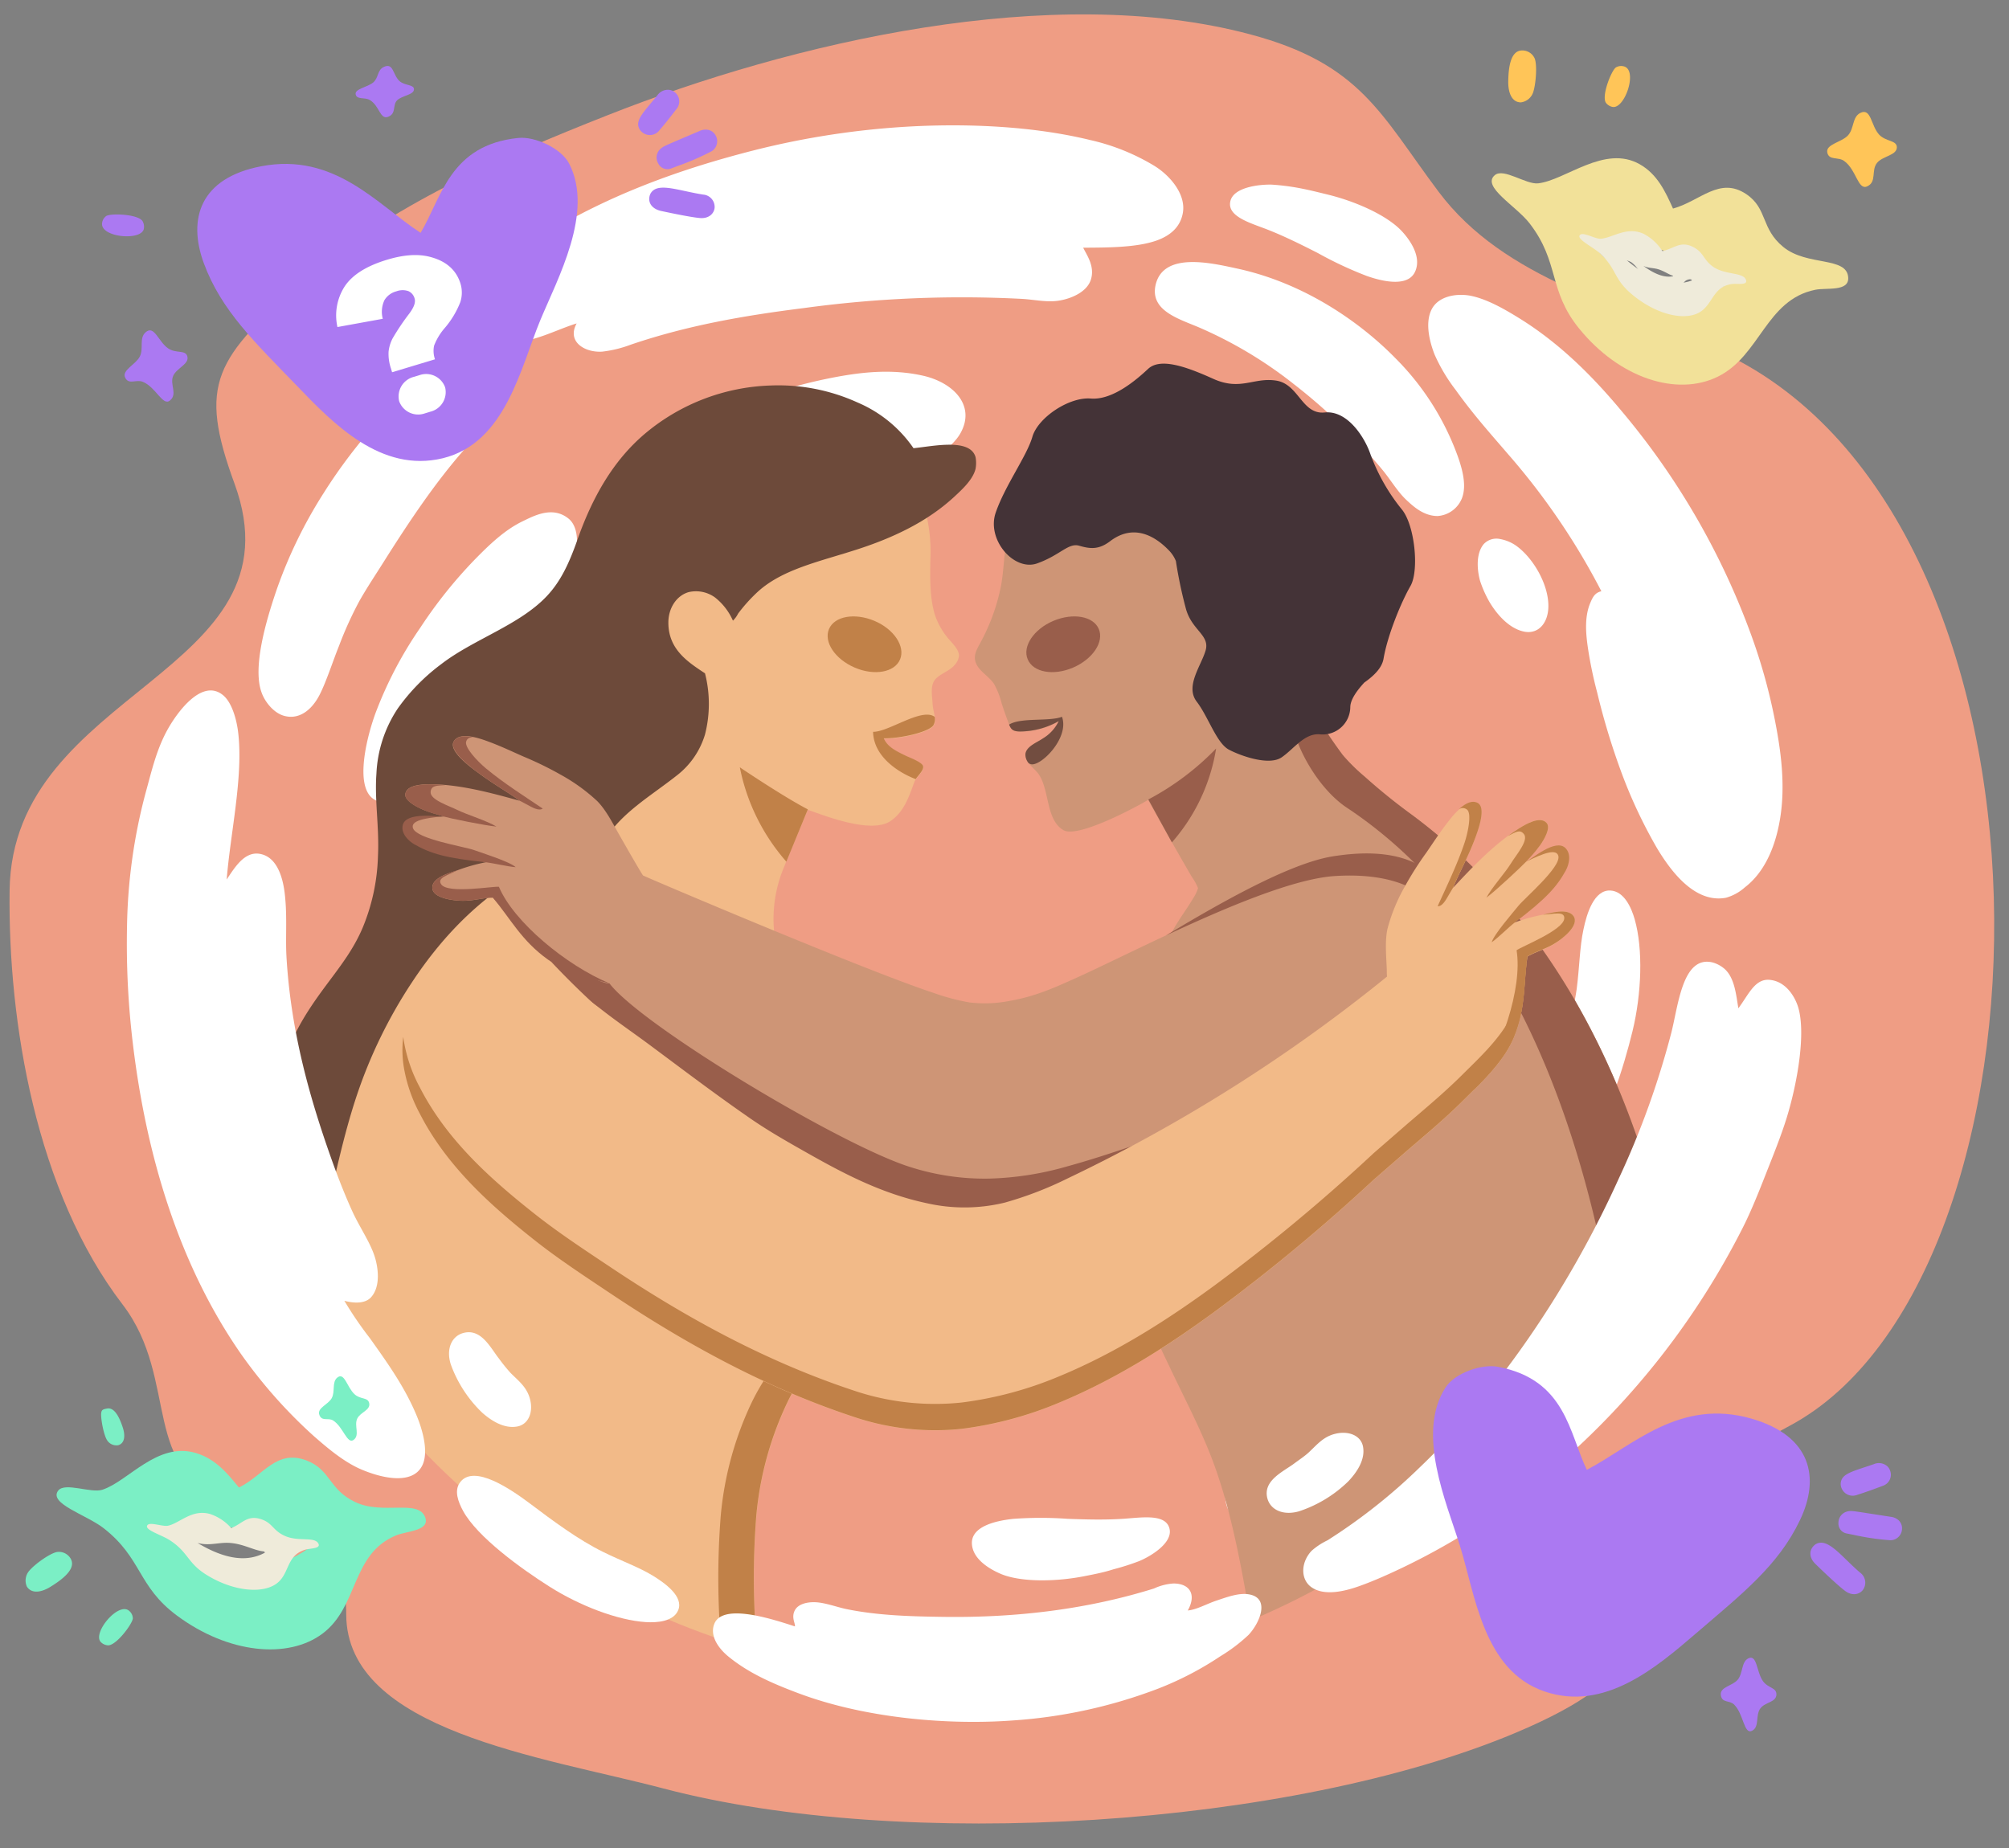 <svg xmlns="http://www.w3.org/2000/svg" xmlns:xlink="http://www.w3.org/1999/xlink" viewBox="0 0 487.43 448.44"><rect x="0" y="0" width="487.43" height="448.44" fill="#808080" stroke="none"/><defs><style>.cls-1{fill:none;}.cls-2{fill:#ef9d84;}.cls-10,.cls-11,.cls-12,.cls-13,.cls-14,.cls-18,.cls-2,.cls-3,.cls-5,.cls-8{fill-rule:evenodd;}.cls-17,.cls-3{fill:#fff;}.cls-4{clip-path:url(#clip-path);}.cls-5{fill:#ce9576;}.cls-6{fill:#995e4b;}.cls-7{fill:#724d40;}.cls-8{fill:#f2ba88;}.cls-9{fill:#c18148;}.cls-10{fill:#6d4a3a;}.cls-11,.cls-15{fill:#ab79f2;}.cls-12{fill:#f2e199;}.cls-13{fill:#ffc558;}.cls-14{fill:#7befc5;}.cls-16{fill:#443337;}.cls-18{fill:#efebda;}</style><clipPath id="clip-path"><ellipse class="cls-1" cx="233.06" cy="230.37" rx="179.52" ry="177.02"/></clipPath></defs><g id="OBJECTS"><path class="cls-2" d="M2.33,216.08c.63-49,71.46-52.42,54.58-98.69C48,93.07,52,87,74.14,67.71,94.51,50,121.09,38.35,147.31,28,192.07,10.29,255.2-4.5,303.34,8.34,330.21,15.5,335,27.8,349,46.48,365.13,68,392.72,73.73,418,85.6c86.76,40.84,83.17,224.69,16.16,260.41-20.09,10.71-19,17.13-24.53,26.59-14.14,24.36-8,33.6-42,47.92C313,443.45,219,449.27,161,434c-29.2-7.7-77-13.94-77-42.32,0-12.47-4.53,2.18-15.29-8.88-6.7-6.88-3.26-16.35-12.54-18.91-22.54-6.21-12.33-28.91-26.41-47.32C8.76,289.19,1.92,248.07,2.33,216.08Z"/><path class="cls-3" d="M322.08,47.2c6.63,1.61,14.32,4.94,18,8.86,1.77,1.89,5,6.15,3.23,9.91-1.6,3.44-7,2.65-11.68,1a91.65,91.65,0,0,1-11.88-5.56c-3.72-1.89-7.81-3.95-12-5.61s-10.13-3.19-9.23-7c.79-3.36,6.89-4.07,10-4a55.91,55.91,0,0,1,6.54.81C317.48,46.06,319.7,46.62,322.08,47.2Z"/><path class="cls-3" d="M263.12,382.47C256.43,383.8,248,384,243,382c-2.41-1-7.15-3.48-7.2-7.6,0-3.79,5.15-5.33,10.12-5.84a91.22,91.22,0,0,1,13.15,0c4.18.15,8.77.29,13.31,0s10.55-1.37,11.39,2.47c.73,3.37-4.48,6.58-7.34,7.77a57.47,57.47,0,0,1-6.26,2C267.78,381.57,265.53,382,263.12,382.47Z"/><path class="cls-3" d="M262.81,60.11c.8,1.7,2.93,4.52,1.84,7.81s-5.6,4.86-8.52,5.13c-2.63.25-5.4-.36-8.09-.52A283,283,0,0,0,195,74.76C180.29,76.61,166.66,79,153,83.65a28.84,28.84,0,0,1-6.92,1.68c-4.32.26-8.59-2.49-6.17-6.85-5.2,1.62-10.26,4.56-16.66,4.78-6,.2-11.28-2-10.76-8,.23-2.69,2.64-6.21,4.5-8.18,4.09-4.34,9.78-6.95,15.2-10.25,15.71-9.53,32.6-15.75,50.92-20.4a199,199,0,0,1,38-5.75c13.44-.7,29.25-.14,43.35,3.29A52.09,52.09,0,0,1,280,40.2c3.68,2.23,7.75,6.77,7,11.39-.65,3.89-3.6,5.76-6.26,6.73C275.75,60.14,268.29,60.06,262.81,60.11Z"/><path class="cls-3" d="M388.53,143.47A167.21,167.21,0,0,0,366,110.33c-4.42-5.14-8.62-9.83-12.83-15.72A41.82,41.82,0,0,1,348.05,86c-1.08-2.78-2.4-7.46-.74-10.85,1.59-3.24,5.87-4,9.29-3.42,4,.75,8.23,3.17,11.76,5.34,10.22,6.27,18.3,14.56,24.89,22.45A179.91,179.91,0,0,1,425,154.42a137.34,137.34,0,0,1,5.74,20.9c1.3,6.74,2.52,15.16,1.13,23.46-1.2,7.19-4,13.08-8.5,16.52a11.6,11.6,0,0,1-4.62,2.55c-7.79,1.45-13.68-7-16.7-12a119.08,119.08,0,0,1-8.58-18.2A171.34,171.34,0,0,1,387.5,168a100.17,100.17,0,0,1-2.17-10.34c-.54-3.59-1-7.83.53-11.4C386.5,144.72,387.05,143.83,388.53,143.47Z"/><path class="cls-3" d="M300.13,65.16c16.56,3.56,30.15,13.28,38.47,21.8a64.67,64.67,0,0,1,15.12,23.85c.92,2.62,2.26,6.93.95,10.17a6.87,6.87,0,0,1-5.87,4.24c-3.45,0-6-2.43-7.61-3.93-2.21-2.08-3.85-5-6-7.54a137.3,137.3,0,0,0-21.11-20.41,102.49,102.49,0,0,0-23.43-14c-5-2.09-11.72-4.11-10.25-10.3C282.34,61.05,293.93,63.82,300.13,65.16Z"/><path class="cls-3" d="M311.77,110.74c8.58,1.48,14.8,8.13,16.68,13.88a7.76,7.76,0,0,1-.2,6.09c-.93,1.72-3.57,2.78-5.79,2.77a18.37,18.37,0,0,1-5.82-1.35c-5.62-2.14-11-7.57-12.74-11.78-.63-1.56-1.45-4.79,0-7.27S308.8,110.23,311.77,110.74Z"/><path class="cls-3" d="M364,130.81a9.92,9.92,0,0,1,3.6,1.44c4.2,2.83,8.21,9.51,8.07,15.06-.1,3.94-2.44,6.52-5.66,6-4.09-.7-7.22-4.79-8.74-7.43a27.45,27.45,0,0,1-2.17-4.93c-.57-2-1.23-6.35.86-8.89A4.21,4.21,0,0,1,364,130.81Z"/><path class="cls-3" d="M181.39,120a81.14,81.14,0,0,1-10.89,3.87c-3.76,1-7.9,2.41-12.05,1.67-5.35-1-7.57-4.51-4.88-9.28,1.5-2.65,4.28-5.16,6.75-7.14,7.33-5.89,15.69-9.75,24.4-12.76a120.22,120.22,0,0,1,18.17-4.89c6.39-1.18,13.64-2,21.16-.28,7.35,1.7,12.76,7.29,8.94,14-2,3.53-7.27,6.68-10.46,8.48-7.74,4.38-16,6.92-25.21,8.78-3.88.79-10.25,2.28-14.14.12A2.67,2.67,0,0,1,181.39,120Z"/><path class="cls-3" d="M111.82,89.58s.1-.15.22-.13c4.71.82,7.49,4.9,6.73,9.83s-4,7.35-6.08,9.76c-6.94,7.87-13.25,17.25-19.36,26.93-2,3.19-4.13,6.35-6.08,9.77a89,89,0,0,0-5,11c-1.48,3.65-3.07,8.66-4.7,11.85-1.89,3.68-4.87,6-8.36,5.18-2.79-.63-5-3.58-5.75-5.8-2.07-5.8.71-16.3,3.85-25.35a112.4,112.4,0,0,1,11.14-22.82,127.17,127.17,0,0,1,13.7-18,90.79,90.79,0,0,1,7.58-7.46C103,91.58,107.31,89,111.82,89.58Z"/><path class="cls-3" d="M113.73,164.18c-5.5,7.46-9,17.94-14.81,25.84-1.69,2.3-4.24,5.19-7,4.45-6.32-1.66-3.25-14.7-.85-21.32a95.71,95.71,0,0,1,10.91-20.84,112.12,112.12,0,0,1,13.28-16.6c3.5-3.57,7.21-7.14,11.61-9.25,2.72-1.31,7.16-3.71,11-.67,2.59,2,2.78,7,.77,12.54-3.13,8.65-9.12,16.27-15,21.68C120.57,162.8,117.71,165.28,113.73,164.18Z"/><path class="cls-3" d="M333.78,268.25c4.51-8.07,6.69-18.91,11.43-27.46,1.39-2.49,3.55-5.67,6.42-5.28,6.48.87,5.08,14.19,3.54,21.06a95.37,95.37,0,0,1-8.19,22,111.72,111.72,0,0,1-11.09,18.1c-3,4-6.25,8-10.35,10.61-2.53,1.63-6.64,4.55-10.84,2-2.83-1.71-3.65-6.59-2.35-12.35,2-9,7-17.26,12.15-23.35C327.16,270.46,329.69,267.64,333.78,268.25Z"/><path class="cls-3" d="M390.67,216.09c3.43.14,5.18,4.29,5.95,7,2.06,7.24,1.68,18-.52,27.08-2.13,8.74-6.33,22.44-11.7,28.25-1.95,2.11-4.4,4.11-7.06,3.33-6.07-1.79-2.63-13.57-.8-19.08,2.48-7.48,5-15.64,6-22.67.7-5.38.71-10.08,1.64-14.44C385,221.57,386.78,215.94,390.67,216.09Z"/><path class="cls-3" d="M357.92,298c5.92.78,6.88,6.6,6.23,12.1a44.54,44.54,0,0,1-4.6,13.93A92.42,92.42,0,0,1,345,344.73c-7.79,8.59-16.7,16.91-26.59,22.37-3.38,1.87-6.77,4-10.32,4.41-5.9.75-10.71-3.26-10.83-8.42-.06-2.88,2.35-6.73,4.1-8.67a50,50,0,0,1,7.34-6c7.75-5.77,14.21-10.58,20.91-19.38,4.05-5.31,7.49-11.45,11.59-17.65,3.7-5.59,8.83-12.06,13.75-13.29A11,11,0,0,1,357.92,298Z"/><g class="cls-4"><path class="cls-5" d="M412.3,400.66H304.69c-3-17.66-5.63-34.48-11.48-48.79-2.9-7.11-6.44-13.78-9.62-20.57a174,174,0,0,1-8.76-21.41,114.77,114.77,0,0,1-4.94-25.19,87.69,87.69,0,0,1,2.22-27.38A121.54,121.54,0,0,1,285,225c1.29-2.24,3.05-4.58,4.44-6.94a9.62,9.62,0,0,0,1.23-2.55,12.63,12.63,0,0,0-1.48-2.68c-3.65-6.28-7.28-12.66-10.61-18.74-2.83,1.71-17.08,9.37-20.55,7.36-4.61-2.67-3.19-10.69-6.6-14.29-1.07-1.14-2.74-2.45-2.59-4.14.17-1.88,2.85-2.82,4.2-3.77a9.85,9.85,0,0,0,3.88-4.23,19.27,19.27,0,0,1-9.31,2.52c-1.95,0-2.3-.57-2.84-1.94s-1.16-3.11-1.73-4.87a19.71,19.71,0,0,0-1.85-4.75c-1.3-2-4-3.24-4.57-5.6-.44-1.86.78-3.42,1.61-5.11a48.28,48.28,0,0,0,4.69-13.38c.6-3.57.71-7.16,1.23-10.71a44.32,44.32,0,0,1,2.34-9.73,23.87,23.87,0,0,1,11.61-12.53,38.69,38.69,0,0,1,20-3.78,35.37,35.37,0,0,1,18,6.21c9.72,6.56,15.66,16.76,18,30.18a66.8,66.8,0,0,1,.12,19.46c-.11.83-.6,2.37-.37,2.92a53,53,0,0,0,3.7,6.7,125.43,125.43,0,0,0,8.27,12.65,46,46,0,0,0,5.31,5.23,143.78,143.78,0,0,0,11.6,9.37C419.11,254.79,412.69,372.48,412.3,400.66Z"/><path class="cls-6" d="M342.7,197.82a143.78,143.78,0,0,1-11.6-9.37,46,46,0,0,1-5.31-5.23,125.43,125.43,0,0,1-8.27-12.65c-1.3-2.18-2.73-9-3.7-6.7-4.23,10.06,4.17,26.3,12.95,32.12,79.51,52.69,69.57,204.07,69.46,204.67H412.3C412.69,372.48,419.11,254.79,342.7,197.82Z"/><path class="cls-6" d="M278.61,194l5.72,10.41a45.33,45.33,0,0,0,10.73-22.78A64.85,64.85,0,0,1,278.61,194Z"/><path class="cls-6" d="M249.35,160c1.31,3.15,6.23,4.05,11,2s7.56-6.22,6.25-9.35-6.23-4-11-2S248,156.87,249.35,160Z"/><path class="cls-7" d="M257.66,173.93c-3,1.21-10,.11-12.83,1.9.48,1.18.92,1.67,2.73,1.67a19.27,19.27,0,0,0,9.31-2.52,9.85,9.85,0,0,1-3.88,4.23c-1.35.95-4,1.89-4.2,3.77a3.25,3.25,0,0,0,.8,2.23,2.67,2.67,0,0,0,.42.2C252.3,186.26,259.56,179.13,257.66,173.93Z"/><path class="cls-8" d="M183.75,400.66H73.68a421,421,0,0,1-1-65.1,281.87,281.87,0,0,1,10.12-58c10-35.47,25.56-65.84,63.18-73.86,4.5-8.54,8.56-17.52,13-26.16a7.74,7.74,0,0,0-1.61-2.07,38,38,0,0,1-8.14-18.25,55.39,55.39,0,0,1,2.22-26.4c5-14.8,14.54-26.7,27.89-32.61,7.29-3.23,17.06-4.2,25.17-.85a31.18,31.18,0,0,1,15.67,14.6,65.85,65.85,0,0,1,4.07,11,39.57,39.57,0,0,1,1.48,12.9c-.1,5.46-.08,9.82,1.24,13.75a18.15,18.15,0,0,0,2.71,4.86c1,1.28,3,3,3,4.63a3.88,3.88,0,0,1-1.11,2.31c-1.17,1.44-3.65,2.13-4.77,3.59s-.63,4-.54,5.66c.11,2.16,1.17,4.17.18,5.49-1.24,1.67-8,3.16-12,3.09.9,2.07,2.9,3.09,5.54,4.33.95.45,3.81,1.59,4,2.44.24,1.15-1.76,2.71-2.13,3.73-1.38,3.78-2.5,7.16-5.66,9.41-4.67,3.34-16-1.18-20.22-2.66,0,0-4.92,11.79-5.66,13.71a32.44,32.44,0,0,0-2.59,14.48,29.08,29.08,0,0,0,1.36,7.3,84.24,84.24,0,0,0,8.26,17.77c2.12,3.46,4.27,7.18,6.67,10.71s5,6.75,7.28,10.09a35.6,35.6,0,0,1,5.8,11.56,34.09,34.09,0,0,1,0,15.34c-4,18.58-18.89,27.81-26.16,43.19a80.75,80.75,0,0,0-7.41,27.26A190.06,190.06,0,0,0,183.75,400.66Z"/><path class="cls-9" d="M190.91,340.55c2.86-6.06,6.91-11.16,11-16.26a22.8,22.8,0,0,1-4-3.14c-.41-.4-.79-.81-1.16-1.24-5.17,6.65-10.8,12.86-14.48,20.64a80.75,80.75,0,0,0-7.4,27.26,191,191,0,0,0,.24,32.85h8.63a190.06,190.06,0,0,1-.25-32.85A80.75,80.75,0,0,1,190.91,340.55Z"/><path class="cls-10" d="M221.64,108.76c4.78-.47,13.75-2.51,15.06,2.19a8,8,0,0,1,0,2.79c-.63,2.62-3.22,5-5.19,6.82-6.25,5.78-14.22,9.72-23.2,12.65-9.54,3.12-18.95,4.94-25.05,10.95a38.79,38.79,0,0,0-4.19,4.75,6.4,6.4,0,0,1-1.24,1.7,14.77,14.77,0,0,0-4.31-5.6,7.86,7.86,0,0,0-6.42-1.33c-3,.85-4.95,3.93-4.94,7.42,0,6.59,4.91,9.64,8.89,12.29a30,30,0,0,1,0,14.84,19.7,19.7,0,0,1-6.91,10c-6.32,5-13.72,9.17-17.65,16.06a50.76,50.76,0,0,0-15.05,5.23c-13.49,6.69-23.6,16.85-31.59,29A116.89,116.89,0,0,0,86.64,265.6c-3.36,10-5.57,20.84-8.14,32-.22.41-.51-.16-.62-.24-1.64-1.3-2.73-3.44-3.95-5.36a50.37,50.37,0,0,1-3.7-6.81,38.67,38.67,0,0,1-3.08-17.65c.8-12.86,6.66-21.36,12.71-29.44,3.14-4.2,6.08-8.11,8.14-13a48.76,48.76,0,0,0,3.7-17.28c.35-7.06-.85-13.66-.37-20.08a31,31,0,0,1,5.18-15.82A48.22,48.22,0,0,1,107,161.2c7.85-6.08,19-9.47,25.67-16.55,3.36-3.56,5.4-7.93,7.41-13.63,3.6-10.25,8.64-19.22,16.41-25.79a49.8,49.8,0,0,1,30.6-11.69,46.4,46.4,0,0,1,21,4.14A31.31,31.31,0,0,1,221.64,108.76Z"/><path class="cls-9" d="M196,196.4l-5.21,12.69A49.11,49.11,0,0,1,179.5,186.2S190.08,193.34,196,196.4Z"/><path class="cls-9" d="M218.38,160c-1.3,3.15-6.22,4.05-11,2s-7.57-6.22-6.25-9.35,6.23-4,11-2S219.69,156.87,218.38,160Z"/><path class="cls-9" d="M211.83,177.58c.12,6.09,6.26,9.94,10.34,11.48.68-1,2-2.2,1.79-3.14s-3.05-2-4-2.44c-2.63-1.25-4.64-2.26-5.54-4.33,4,.07,10.69-1.44,12-3.09a3,3,0,0,0,.36-2.11C223.63,171.63,215.59,177.66,211.83,177.58Z"/><path class="cls-5" d="M351,229a15.92,15.92,0,0,0-8.39-13.38c-4.7-2.46-10.95-3.48-18.63-3.05-15.89.91-48.5,18.27-62.81,24.7-5.39,2.43-10,4.53-16.17,5.6a31.23,31.23,0,0,1-9.87.37,53.71,53.71,0,0,1-8.64-2.31C210,235.53,156,212.55,156,212.43c-1-1.51-4.92-8.41-5.59-9.57-1.65-2.88-3.29-6.21-5.48-8.44a44.17,44.17,0,0,0-9-6.49,82.27,82.27,0,0,0-8.79-4.29c-2.6-1.13-5.47-2.53-8.75-3.73-2.41-.89-6.92-2.38-8.3,0s4.23,6.39,6.73,8.2c3.2,2.33,6.91,4.45,9.26,6.2-6.19-1.7-14.13-3.93-21.32-4-1.87,0-6,0-6.41,2.32-.3,1.63,2.78,3.19,4.25,3.82,2,.84,3.48,1.12,5.06,1.67-1.59.15-9.25-.7-9.67,2.16-.31,2.17,2.37,2.9,4,3.57,4.79,2,10.93,3.79,15.48,5.27.14.08.28,0,.43.11a42.53,42.53,0,0,0-6.88,1.94c-1.66.57-6,1.67-6.13,4.09-.16,2.71,5.1,3.26,7,3.32,2.93.09,5.17-.73,7.67-.75,4.38,5.13,25.85,27.05,31.69,32.11A212.15,212.15,0,0,0,177,269.13c13.74,8.58,27.67,16,44.3,21.17a59.7,59.7,0,0,0,19.13,2.8,74.57,74.57,0,0,0,18.88-3.05c5.6-1.52,11-3.3,16.66-5.23,16.37-5.54,32-11.9,45.66-19.95,9.21-5.44,17.63-11.26,23.93-19.59C348.8,241,351.4,236.27,351,229Z"/><path class="cls-6" d="M342.57,215.59A15.92,15.92,0,0,1,351,229a23.53,23.53,0,0,1,0,3.58,21.32,21.32,0,0,0,.93-11.2,16,16,0,0,0-9.76-12.46c-4.93-2-11.25-2.34-18.85-1.11-10.14,1.63-26.49,10.79-40.45,19.2,14.52-6.78,31.14-13.86,41.15-14.44C331.62,212.11,337.87,213.13,342.57,215.59Z"/><path class="cls-6" d="M100.57,204.91c-1.49-.85-3.34-2.68-2.85-4.7.8-3.27,8.34-2,9.93-2.11-5,.4-8,1.14-7.46,2.84.84,2.67,12.41,4.48,14.74,5.31,1.72.62,8.86,2.87,10.19,4.18-2-.15-5.5-1-7.35-1.21C108.18,208.25,104.47,207.11,100.57,204.91Z"/><path class="cls-6" d="M104.48,192.12c-.22,1.93,4.28,3.34,6.56,4.46s7.23,2.63,9.41,4c-3-.29-11.27-2-12.8-2.44s-3.08-.83-5.06-1.67c-1.47-.63-4.55-2.19-4.25-3.82.41-2.3,4.54-2.33,6.41-2.32,1.09,0,2.2.08,3.31.18C105.83,190.67,104.66,190.6,104.48,192.12Z"/><path class="cls-6" d="M107.05,214.6c1.65,2.37,12.7.39,14,.59,3.58,8.52,16.32,19.07,26.85,23.44-5.12-1.22-10.71-2.74-15-5.81-6.44-4.61-9-9.88-13.33-15-2.5,0-4.74.84-7.67.75-1.93-.06-7.19-.61-7-3.32.15-2.42,4.47-3.52,6.13-4.09C108.73,212.37,105.94,213,107.05,214.6Z"/><path class="cls-6" d="M113.09,180c-.37,1.39,2.68,4.69,4.85,6.49,4.27,3.56,9.83,7.08,13.74,9.72-1,.7-2.69-.37-4-1.07l-1.58-.83c-2.35-1.75-6.06-3.87-9.26-6.2-2.5-1.81-8.06-5.93-6.73-8.2.82-1.4,2.76-1.43,4.7-1C113.93,178.91,113.29,179.18,113.09,180Z"/><path class="cls-6" d="M351,229a17.07,17.07,0,0,0-.48-3.16c-.52,5.16-2.72,8.88-5.36,12.37-6.3,8.33-14.72,14.15-23.94,19.59-13.66,8.06-29.28,14.41-45.65,20-5.69,1.93-11.07,3.71-16.66,5.24A75.11,75.11,0,0,1,240,286a59.42,59.42,0,0,1-19.13-2.8c-16.63-5.17-65.14-34.26-73-44.57-1.78.35-12.3-5.58-14.07-5.18a204,204,0,0,0,17.44,16.47A212.15,212.15,0,0,0,177,269.13c13.74,8.58,27.73,17.95,44.35,23.12,5.81,1.8,12,1,19.08.85a74.57,74.57,0,0,0,18.88-3.05c5.6-1.52,11-3.3,16.66-5.23,16.37-5.54,32-11.9,45.66-19.95,9.21-5.44,17.63-11.26,23.93-19.59C348.8,241,351.4,236.27,351,229Z"/><path class="cls-8" d="M381.75,222.27c-1.42-2-5.68-.69-7.4-.31a42,42,0,0,0-6.88,1.9c.06-.18.22-.17.31-.31,3.08-3.61,7.36-8.31,10.36-12.5,1-1.39,2.89-3.41,1.47-5.08-1.88-2.23-7.94,2.46-9.38,3.16,1-1.29,2.18-2.3,3.42-4,.92-1.3,2.7-4.22,1.58-5.45-1.57-1.75-5.11.36-6.69,1.35-6.08,3.77-11.66,9.77-16,14.42,1.06-2.71,3.09-6.43,4.58-10.07,1.16-2.83,3.7-9.21,1.36-10.46s-5.47,2.32-7,4.32c-2.14,2.72-3.85,5.4-5.45,7.71a78.47,78.47,0,0,0-5.2,8.2,42.88,42.88,0,0,0-4.18,10.17c-.68,3-.31,6.71-.18,10,0,.5,0,1.06.05,1.66a388.41,388.41,0,0,1-77.54,49,87.55,87.55,0,0,1-15.18,5.84A41.21,41.21,0,0,1,225,292c-11.17-2.35-20.47-7.31-29.49-12.42-4.53-2.56-8.93-5.07-13.08-7.91C174,265.86,166.28,260,158.21,254c-4-3-8.09-5.77-12.09-8.88A74.93,74.93,0,0,0,133.29,237c-4.64-2.3-10.65-4.37-17.15-3.9a17.85,17.85,0,0,0-10.86,4.51c-5.16,4.62-8.82,11.94-7.28,21.53a36.37,36.37,0,0,0,3.82,11.07c6.63,13,17.57,22.65,28.38,31.16,5.47,4.29,11.5,8.25,17.53,12.28,17.78,11.91,37.32,22.89,59.35,30.18a61.52,61.52,0,0,0,26.29,2.92,89.63,89.63,0,0,0,23.56-6.33c14.31-5.92,26.87-14.13,37.64-22a442.27,442.27,0,0,0,38.75-32.15q3.81-3.31,7.7-6.7c4.47-3.87,9.26-7.8,13.88-12.4,4.3-4.29,9.84-9.34,12.35-15.37,3-7.26,2.35-13.05,3.35-19.68,2.14-1.28,4.49-1.74,6.93-3.33C379.14,227.68,383.33,224.49,381.75,222.27Z"/><path class="cls-9" d="M369.84,233.57a36.78,36.78,0,0,1-2.59,11.76c-2.51,6-8.05,11.08-12.35,15.36-4.62,4.61-9.41,8.54-13.88,12.41l-7.7,6.69A440.6,440.6,0,0,1,294.57,312c-10.77,7.88-23.33,16.09-37.64,22a90,90,0,0,1-23.56,6.33,61.52,61.52,0,0,1-26.29-2.92c-22-7.3-41.57-18.27-59.35-30.18-6-4-12.06-8-17.53-12.29-10.81-8.51-21.75-18.14-28.38-31.15A36.37,36.37,0,0,1,98,252.69c-.06-.37-.11-.73-.16-1.09a25.73,25.73,0,0,0,.16,7.5,36.37,36.37,0,0,0,3.82,11.07c6.63,13,17.57,22.65,28.38,31.16,5.47,4.29,11.5,8.25,17.53,12.28,17.78,11.91,37.32,22.89,59.35,30.18a61.52,61.52,0,0,0,26.29,2.92,89.63,89.63,0,0,0,23.56-6.33c14.31-5.92,26.87-14.13,37.64-22a442.27,442.27,0,0,0,38.75-32.15q3.81-3.31,7.7-6.7c4.47-3.87,9.26-7.8,13.88-12.4,4.3-4.29,9.84-9.34,12.35-15.37,2.79-6.7,2.44-12.15,3.15-18.16Z"/><path class="cls-9" d="M379.88,211.26c.82-1.49,1.42-4-.08-5.48-2.42-2.37-8.13,2.65-9.57,3.35,4.49-2.26,7.41-3.17,7.86-1.44.71,2.7-8.18,10.23-9.72,12.15-1.13,1.41-6,7-6.45,8.82,1.65-1.17,4.14-3.71,5.62-4.82C375.18,218.05,377.73,215.15,379.88,211.26Z"/><path class="cls-9" d="M369.74,202.4c1.22,1.53-1.86,5-3.2,7.19s-4.76,6-5.9,8.24c2.41-1.81,8.51-7.55,9.59-8.7s2.18-2.3,3.42-4c.92-1.3,2.7-4.22,1.58-5.45-1.57-1.75-5.11.36-6.69,1.35-.92.57-1.82,1.2-2.72,1.86C367.82,201.86,368.78,201.2,369.74,202.4Z"/><path class="cls-9" d="M379.53,222.86c-.15,2.88-10.61,6.91-11.57,7.74,1.49,9.1-3.74,24.67-10.37,33.84,3.7-3.68,7.65-7.88,9.66-12.7,3-7.26,2.35-13.05,3.35-19.68,2.14-1.28,4.49-1.74,6.93-3.33,1.61-1,5.8-4.24,4.22-6.46-1.42-2-5.68-.69-7.4-.31C376.91,221.84,379.63,221,379.53,222.86Z"/><path class="cls-9" d="M356,196.52c1.05,1,.21,5.37-.67,8-1.74,5.24-4.6,11.11-6.52,15.38,1.21.08,2.09-1.71,2.85-3l.91-1.53c1.06-2.71,3.09-6.43,4.58-10.07,1.16-2.83,3.7-9.21,1.36-10.46-1.44-.76-3.11.21-4.55,1.54A1.64,1.64,0,0,1,356,196.52Z"/></g><path class="cls-3" d="M55,213.42c2-3,4.31-6.79,7.94-6.24,5,.77,6,7.6,6.26,10.8.46,4.79.06,9.74.3,14.08,1.06,18.51,5.8,35,11.41,50.56,1.4,3.85,3,7.91,4.72,11.64,1.83,3.89,4.39,7.52,5.42,11.12.65,2.27,1.35,6.73-1,9.39-1.36,1.53-3.93,1.57-6.5.88a89.5,89.5,0,0,0,6.22,9.11c4.17,5.88,8.53,11.9,11.44,19.05.9,2.21,3.21,8.69,1,12.24-2.33,3.85-8.58,3-14.3.63-4.5-1.85-8.72-5.55-11.66-8.1a119.29,119.29,0,0,1-17.76-20c-14.57-20.94-22.8-46.93-26.2-74.88a202.67,202.67,0,0,1-1.47-29A133.36,133.36,0,0,1,35.3,192.5c1.53-5.51,2.66-10.7,5.5-15.72,2.35-4.14,8.36-12.35,13.42-8,2.08,1.8,3.24,5.89,3.6,9.27C59,188.75,55.89,202.27,55,213.42Z"/><path class="cls-3" d="M164.56,390.7c-1.15,2.85-5.28,3.08-7.85,2.92-6.9-.44-16.1-4-23.34-8.58-7-4.42-17.56-12.09-21-18.37-1.24-2.28-2.23-4.95-.76-6.95,3.38-4.59,12.57,1.85,16.8,5,5.74,4.34,12.05,9,17.88,11.85,4.46,2.21,8.53,3.63,12,5.72C161.52,384.25,165.86,387.46,164.56,390.7Z"/><path class="cls-3" d="M112.35,323.48c4.4-1.25,6.67,3.63,8.73,6.22a42.64,42.64,0,0,0,2.79,3.45c1.9,1.91,3.9,3.38,4.69,6.23.9,3.23-.3,6.22-3,6.76-3.35.66-6.58-1.57-8.6-3.37a30.71,30.71,0,0,1-7.57-11.64C108.18,327.4,109.54,324.28,112.35,323.48Z"/><path class="cls-3" d="M307.51,363.65c-1.2-4.35,3.79-6.51,6.46-8.49,1.21-.91,2.54-1.77,3.54-2.7,2-1.85,3.49-3.79,6.39-4.52,3.3-.83,6.3.4,6.8,3.1.62,3.3-1.7,6.45-3.56,8.41a30.94,30.94,0,0,1-11.93,7.27C311.42,367.83,308.28,366.44,307.51,363.65Z"/><path class="cls-3" d="M421.77,244.67c2.51-3.36,4-7.22,7.59-6.9,4,.36,6.2,4.21,6.94,6.72,1.85,6.27-.18,18.16-2.76,26.6-1.4,4.56-3.36,9.35-5.1,13.78-1.91,4.86-3.66,9.21-5.62,13.08a189.6,189.6,0,0,1-45.25,57.89,165.51,165.51,0,0,1-37.34,24.59c-3,1.43-6.57,3.07-10.33,4.42-3.45,1.24-8.63,2.58-11.8.24-2.53-1.86-2.56-5.86.09-8.74a16.48,16.48,0,0,1,3.9-2.58A137.72,137.72,0,0,0,344.54,356c18.1-17.26,35.7-42.34,48.16-69.9a206.2,206.2,0,0,0,12.82-35.57c1.69-6.66,2.72-18.66,9.93-17a7.44,7.44,0,0,1,2.7,1.36C420.86,237,421.2,241.34,421.77,244.67Z"/><path class="cls-3" d="M192.86,394.66c.14-.7-.84-2-.12-3.68.78-1.85,3.35-2.33,5.47-2.16,2.28.18,5,1.2,7.19,1.65,7.66,1.57,15.69,1.77,23.45,1.88,18.38.26,35.48-2,51.12-6.88a13.27,13.27,0,0,1,4.74-1.22c4,0,5.63,2.71,3.47,6.55,2.2-.21,4.49-1.57,7-2.41s5.31-1.88,7.67-1.53c5.47.79,2.82,6.94.08,9.86a40.24,40.24,0,0,1-6.83,5.18,77.84,77.84,0,0,1-15.1,7.86,121.24,121.24,0,0,1-35.34,7.73c-15.06,1.11-35.34-.36-52-6.63-6.39-2.4-12.11-4.92-17-8.94-2.29-1.9-4.49-4.9-3.38-7.81C175.25,388.85,187.51,392.93,192.86,394.66Z"/><path class="cls-11" d="M431,411.16c0,1.94-2.76,1.86-3.89,3.39-1.26,1.69-.13,4.56-2.07,5.46s-2-4.13-4.31-6.39c-1.14-1.11-2.94-.29-3.21-2.29s2.78-2.19,4.08-3.72.87-4.3,2.54-5.17c2.17-1.13,2,3.17,3.56,5.46C429,409.72,431,409.44,431,411.16Z"/><path class="cls-12" d="M448.42,67.37c.19,3.47-5.27,2.39-8,2.95-12,2.43-13.33,16.05-23.7,21.11-9.8,4.79-23.71.46-33.6-11.72-7.55-9.3-4.67-16-12-25.5-3.29-4.27-11.77-8.94-8.43-11.72,2.16-1.78,7.57,2.33,10.5,2,6.67-.76,16.11-9.48,24.65-4.63,4.32,2.45,6.24,6.7,8.07,10.75,6.58-1.79,11.31-7.89,17.82-3.47,5.17,3.52,3.44,8.29,8.94,12.79C438.48,64.68,448.14,62.15,448.42,67.37Zm-46.16-7c-5.8-1.43-11.46.68-17.14-2.35,11.11,13.15,22.19,16.38,33.25,11.36.19-.26.11-.57-.36-1C413.12,67.11,409.26,62.14,402.26,60.41Z"/><path class="cls-13" d="M369,12.26a3.28,3.28,0,0,1,3.38,2c.61,1.73.24,6.17-.38,8.08a3.63,3.63,0,0,1-3,2.5c-2.18,0-3.13-2.31-3.06-5.21C366,16.25,366.52,12.55,369,12.26Z"/><path class="cls-13" d="M393.91,16.09c3.59.75.32,10.48-2.7,9.85a2.61,2.61,0,0,1-1.62-1.06c-1-1.72,1.29-7.57,2.42-8.49A2.48,2.48,0,0,1,393.91,16.09Z"/><path class="cls-13" d="M460.22,35.72c0,2-3.4,2.12-4.78,3.77-1.53,1.82,0,4.66-2.44,5.74-2.22,1-2.6-4.06-5.57-6.17C446,38,443.74,39,443.34,37s3.43-2.45,5-4.12,1-4.44,3-5.47c2.68-1.32,2.55,3.07,4.6,5.28C457.62,34.42,460.18,34,460.22,35.72Z"/><path class="cls-14" d="M17.26,378.44a3.29,3.29,0,0,0-3.5-1.82c-1.79.39-5.38,3-6.68,4.56A3.62,3.62,0,0,0,6.52,385c1.17,1.83,3.6,1.45,6-.12C15.42,383.06,18.31,380.7,17.26,378.44Z"/><path class="cls-14" d="M26,341.79c-1,.19-1.41.27-1.46,1.3-.07,1.36.64,5.26,1.5,6.48a2.68,2.68,0,0,0,2.67,1.12c1.55-.48,1.74-2.29,1.07-4.32C29,344,27.81,341.47,26,341.79Z"/><path class="cls-14" d="M31.46,391c-2.55-2.63-9.13,5.24-7,7.46a2.69,2.69,0,0,0,1.77.8c2,0,5.79-5.06,6-6.5A2.44,2.44,0,0,0,31.46,391Z"/><path class="cls-14" d="M89.58,340.5c.35,1.7-2.15,2.17-2.9,3.73-.83,1.72.7,4-.88,5.17s-2.54-3.21-5-4.72c-1.23-.74-2.71.33-3.32-1.35s2.12-2.46,3-4.05,0-3.91,1.36-5c1.75-1.41,2.34,2.37,4.19,4.05C87.48,339.66,89.28,339,89.58,340.5Z"/><path class="cls-11" d="M45.45,86.47c.54,1.87-2.57,2.82-3.42,4.71-.93,2.09,1.14,4.43-.79,6-1.77,1.47-3.38-3.24-6.62-4.54-1.59-.64-3.38.81-4.25-1s2.52-3.14,3.54-5.1-.23-4.44,1.41-5.9c2.11-1.89,3.09,2.31,5.51,3.92C42.76,85.85,45,84.82,45.45,86.47Z"/><path class="cls-11" d="M24.79,54c-.72,3.6,9.49,4.56,10.11,1.54a2.73,2.73,0,0,0-.34-1.92c-1.17-1.65-7.45-1.9-8.75-1.23A2.45,2.45,0,0,0,24.79,54Z"/><path class="cls-11" d="M100.44,21.67c0,1.35-2.9,1.51-4.08,2.66s-.13,3.19-2.16,4-2.09-2.71-4.53-4.09c-1.2-.68-3.09,0-3.38-1.34s2.92-1.74,4.28-2.91.9-3.05,2.65-3.79c2.27-1,2.07,2,3.74,3.5C98.29,20.83,100.44,20.47,100.44,21.67Z"/><path class="cls-11" d="M102.05,56.5c-10.52-6.84-20.81-19.58-38.7-16.15-14.82,2.84-17.86,12.77-13.9,23.52C53.67,75.33,61.78,83,72,93.58c8.9,9.26,20.46,21.23,35.42,17.62,15.25-3.7,18.87-21.93,23.67-33.5,4.21-10.15,13.07-26.21,7-38-1.94-3.73-8.27-6.62-12.29-6.23C109.12,35.13,107.14,48,102.05,56.5Z"/><path class="cls-11" d="M385,356.67c11.1-5.8,22.51-17.48,40-12.41,14.5,4.2,16.63,14.34,11.71,24.63-5.25,11-14,17.83-25.12,27.38-9.71,8.35-22.31,19.16-36.87,14.17-14.86-5.08-16.8-23.5-20.53-35.43-3.27-10.47-10.63-27.22-3.47-38.33,2.27-3.52,8.84-5.8,12.8-5C379.91,334.82,380.71,347.79,385,356.67Z"/><path class="cls-15" d="M166.4,46.4c-.93-.2-1.81-.39-2.62-.54-2.23-.41-4-.53-5.14.23a2.46,2.46,0,0,0-1.06,1.61c-.34,1.66.74,3,2.76,3.48.72.15,7.08,1.54,9.52,1.73,2.21.17,3.38-1.16,3.52-2.46a3,3,0,0,0-2.76-3.23C169.21,47,167.78,46.7,166.4,46.4Z"/><path class="cls-15" d="M160.26,36.12a2.8,2.8,0,0,0-.53,3.59,2.46,2.46,0,0,0,3,1.21l1.68-.64a61.6,61.6,0,0,0,8.25-3.58A2.85,2.85,0,0,0,173.7,33a2.68,2.68,0,0,0-1.93-1.5,3.34,3.34,0,0,0-2,.27l-4,1.7C161.23,35.41,160.86,35.57,160.26,36.12Z"/><path class="cls-15" d="M154.84,30.35a2.58,2.58,0,0,0,1,1.77,2.91,2.91,0,0,0,4.2-.57c1.45-1.67,2.79-3.39,4.14-5.16a2.84,2.84,0,0,0-.45-4,2.79,2.79,0,0,0-1.23-.57,3.11,3.11,0,0,0-3,1.3c-.56.69-1.08,1.31-1.55,1.87C155.94,27.42,154.71,28.89,154.84,30.35Z"/><path class="cls-15" d="M448.18,378.71c-.69-.67-1.33-1.29-1.94-1.85-1.67-1.52-3.11-2.55-4.48-2.51a2.47,2.47,0,0,0-1.75.8c-1.17,1.24-1,3,.51,4.41.52.52,5.19,5.05,7.16,6.5,1.79,1.32,3.48.8,4.29-.23a3,3,0,0,0-.64-4.2C450.24,380.71,449.19,379.69,448.18,378.71Z"/><path class="cls-15" d="M448.4,366.73a2.82,2.82,0,0,0-2.35,2.78,2.45,2.45,0,0,0,1.88,2.58l1.76.35a62,62,0,0,0,8.89,1.31,2.82,2.82,0,0,0,2.88-2.57,2.68,2.68,0,0,0-.84-2.3,3.46,3.46,0,0,0-1.8-.8l-4.29-.66C449.6,366.65,449.2,366.58,448.4,366.73Z"/><path class="cls-15" d="M446.84,359a2.6,2.6,0,0,0-.08,2,2.92,2.92,0,0,0,3.87,1.73c2.12-.66,4.16-1.42,6.24-2.2a2.83,2.83,0,0,0,1.73-3.63,2.71,2.71,0,0,0-.74-1.14,3.1,3.1,0,0,0-3.23-.47c-.83.29-1.6.54-2.3.77C449.32,357.07,447.5,357.66,446.84,359Z"/><path class="cls-16" d="M340.08,123.57a46.76,46.76,0,0,1-7.6-13.41c-1.36-4-5.54-10.64-11.08-10.07s-6.26-6.87-11.75-7.73-8.63,2.57-15.3-.44-12.85-5.16-15.8-2.4-8.66,7.62-13.91,7.19-12.81,4.62-14.16,9.29-6.64,11.82-8.9,18.4,4.47,14.31,10.07,12.31,7.55-5.05,10.2-4.28,4.73,1,7.49-1.1c5.81-4.42,11.09-1.13,14.38,2.35a7.88,7.88,0,0,1,1.58,2.47,107.66,107.66,0,0,0,2.47,11.72c1.49,5.13,5.83,6.27,4.73,10s-5,8.67-2.15,12.39,4.79,10.06,7.83,11.66,9.74,3.9,12.74,1.88,5.58-6,9.41-5.6a6.7,6.7,0,0,0,7.28-6.57c0-1.89,1.7-4.16,3.4-6,2.35-1.66,4.29-3.55,4.67-5.79,1-5.86,4.38-13.92,6.53-17.64S343.28,127.39,340.08,123.57Z"/><path class="cls-17" d="M105.54,87.19,95.13,90.33l-.28-.93a11,11,0,0,1-.57-4.06,9,9,0,0,1,1-3.27,57.43,57.43,0,0,1,4-5.95c1.15-1.53,1.59-2.74,1.32-3.65a2.7,2.7,0,0,0-1.53-1.83,4.31,4.31,0,0,0-2.92.06,4.77,4.77,0,0,0-2.87,2.13,6.62,6.62,0,0,0-.41,4.53l-11,2a13,13,0,0,1,1.7-9.77Q86.35,65.29,94,63q6-1.8,10.32-.67,5.91,1.52,7.43,6.57a7.5,7.5,0,0,1-.07,4.42,21.93,21.93,0,0,1-3.83,6.34,14.2,14.2,0,0,0-2.53,4.22A6.21,6.21,0,0,0,105.54,87.19Zm-5.1,4.25,1.32-.4A4.89,4.89,0,0,1,108,94h0a4.89,4.89,0,0,1-3.58,5.9l-1.31.4a4.9,4.9,0,0,1-6.26-2.93h0A4.9,4.9,0,0,1,100.44,91.44Z"/><path class="cls-18" d="M423.64,68c.37,1.28-2.15.77-3.33.91-5.14.64-4.61,5.63-8.8,7.28-4,1.55-10.51-.36-15.92-5.07-4.13-3.59-3.41-6-7.44-9.67-1.82-1.65-6-3.56-4.72-4.51.81-.61,3.56,1,4.83,1,2.91-.13,6.39-3.14,10.59-1.17a12,12,0,0,1,4.48,4.15c2.78-.52,4.38-2.67,7.64-.89,2.59,1.41,2.22,3.13,5,4.92C419,66.77,423.08,66.05,423.64,68ZM402.52,64.4c-2.7-.65-5,0-7.82-1.24,6,5.09,11.23,6.53,15.73,4.92.07-.09,0-.21-.24-.36C407.9,67.11,405.78,65.19,402.52,64.4Z"/><path class="cls-18" d="M411.79,67.56c.22.49-.93.19-1.44.19-2.25,0-1.8,1.9-3.59,2.32s-4.68-.58-7.28-2.56c-2-1.51-1.77-2.38-3.71-3.9-.88-.69-2.81-1.58-2.29-1.88.33-.19,1.62.53,2.19.57,1.28.07,2.69-.9,4.64,0a6.75,6.75,0,0,1,2.16,1.73c1.21-.08,1.83-.8,3.35,0,1.21.64,1.12,1.26,2.45,2S411.45,66.82,411.79,67.56Zm-9.52-2.24c-1.23-.35-2.24-.21-3.53-.79,2.9,2.15,5.27,2.9,7.19,2.5,0,0,0-.08-.12-.15C404.77,66.56,403.74,65.76,402.27,65.32Z"/><path class="cls-14" d="M103.21,368.34c1,3.15-4.54,3.19-7.07,4.22-11,4.5-9.07,17.26-17.9,23.86-8.34,6.24-22.86,4.89-35.37-4.43-9.54-7.11-8.37-13.84-17.71-21.15-4.22-3.3-13.55-6-11-9.18,1.66-2,7.88.71,10.64-.15,6.29-2,13.34-11.75,22.77-8.91,4.78,1.44,7.66,5,10.4,8.36,5.95-2.89,9.07-9.38,16.43-6.55,5.86,2.25,5.33,7,11.74,10.06C92.93,367.74,101.68,363.6,103.21,368.34Zm-46.4,2.32c-6-.22-10.94,2.78-17.17,1.07,13.92,10,25.44,10.85,34.94,4.16.13-.28,0-.55-.57-.81C68.94,374.76,64,370.92,56.81,370.66Z"/><path class="cls-18" d="M77.27,374.61c.57,1.21-2,1.09-3.14,1.42-5,1.44-3.66,6.29-7.54,8.58-3.67,2.16-10.44,1.31-16.52-2.48-4.65-2.9-4.32-5.41-8.87-8.38-2.06-1.34-6.47-2.57-5.38-3.71.71-.73,3.68.45,4.93.19,2.85-.59,5.8-4.12,10.26-2.83a11.82,11.82,0,0,1,5.08,3.39c2.67-1,3.91-3.33,7.41-2.09,2.78,1,2.68,2.74,5.75,4.06C72.49,374.15,76.41,372.79,77.27,374.61Zm-21.42-.2c-2.77-.22-5,.8-7.92,0,6.77,4.08,12.12,4.67,16.32,2.37,0-.1,0-.21-.29-.32C61.6,376.24,59.19,374.68,55.85,374.41Z"/></g></svg>